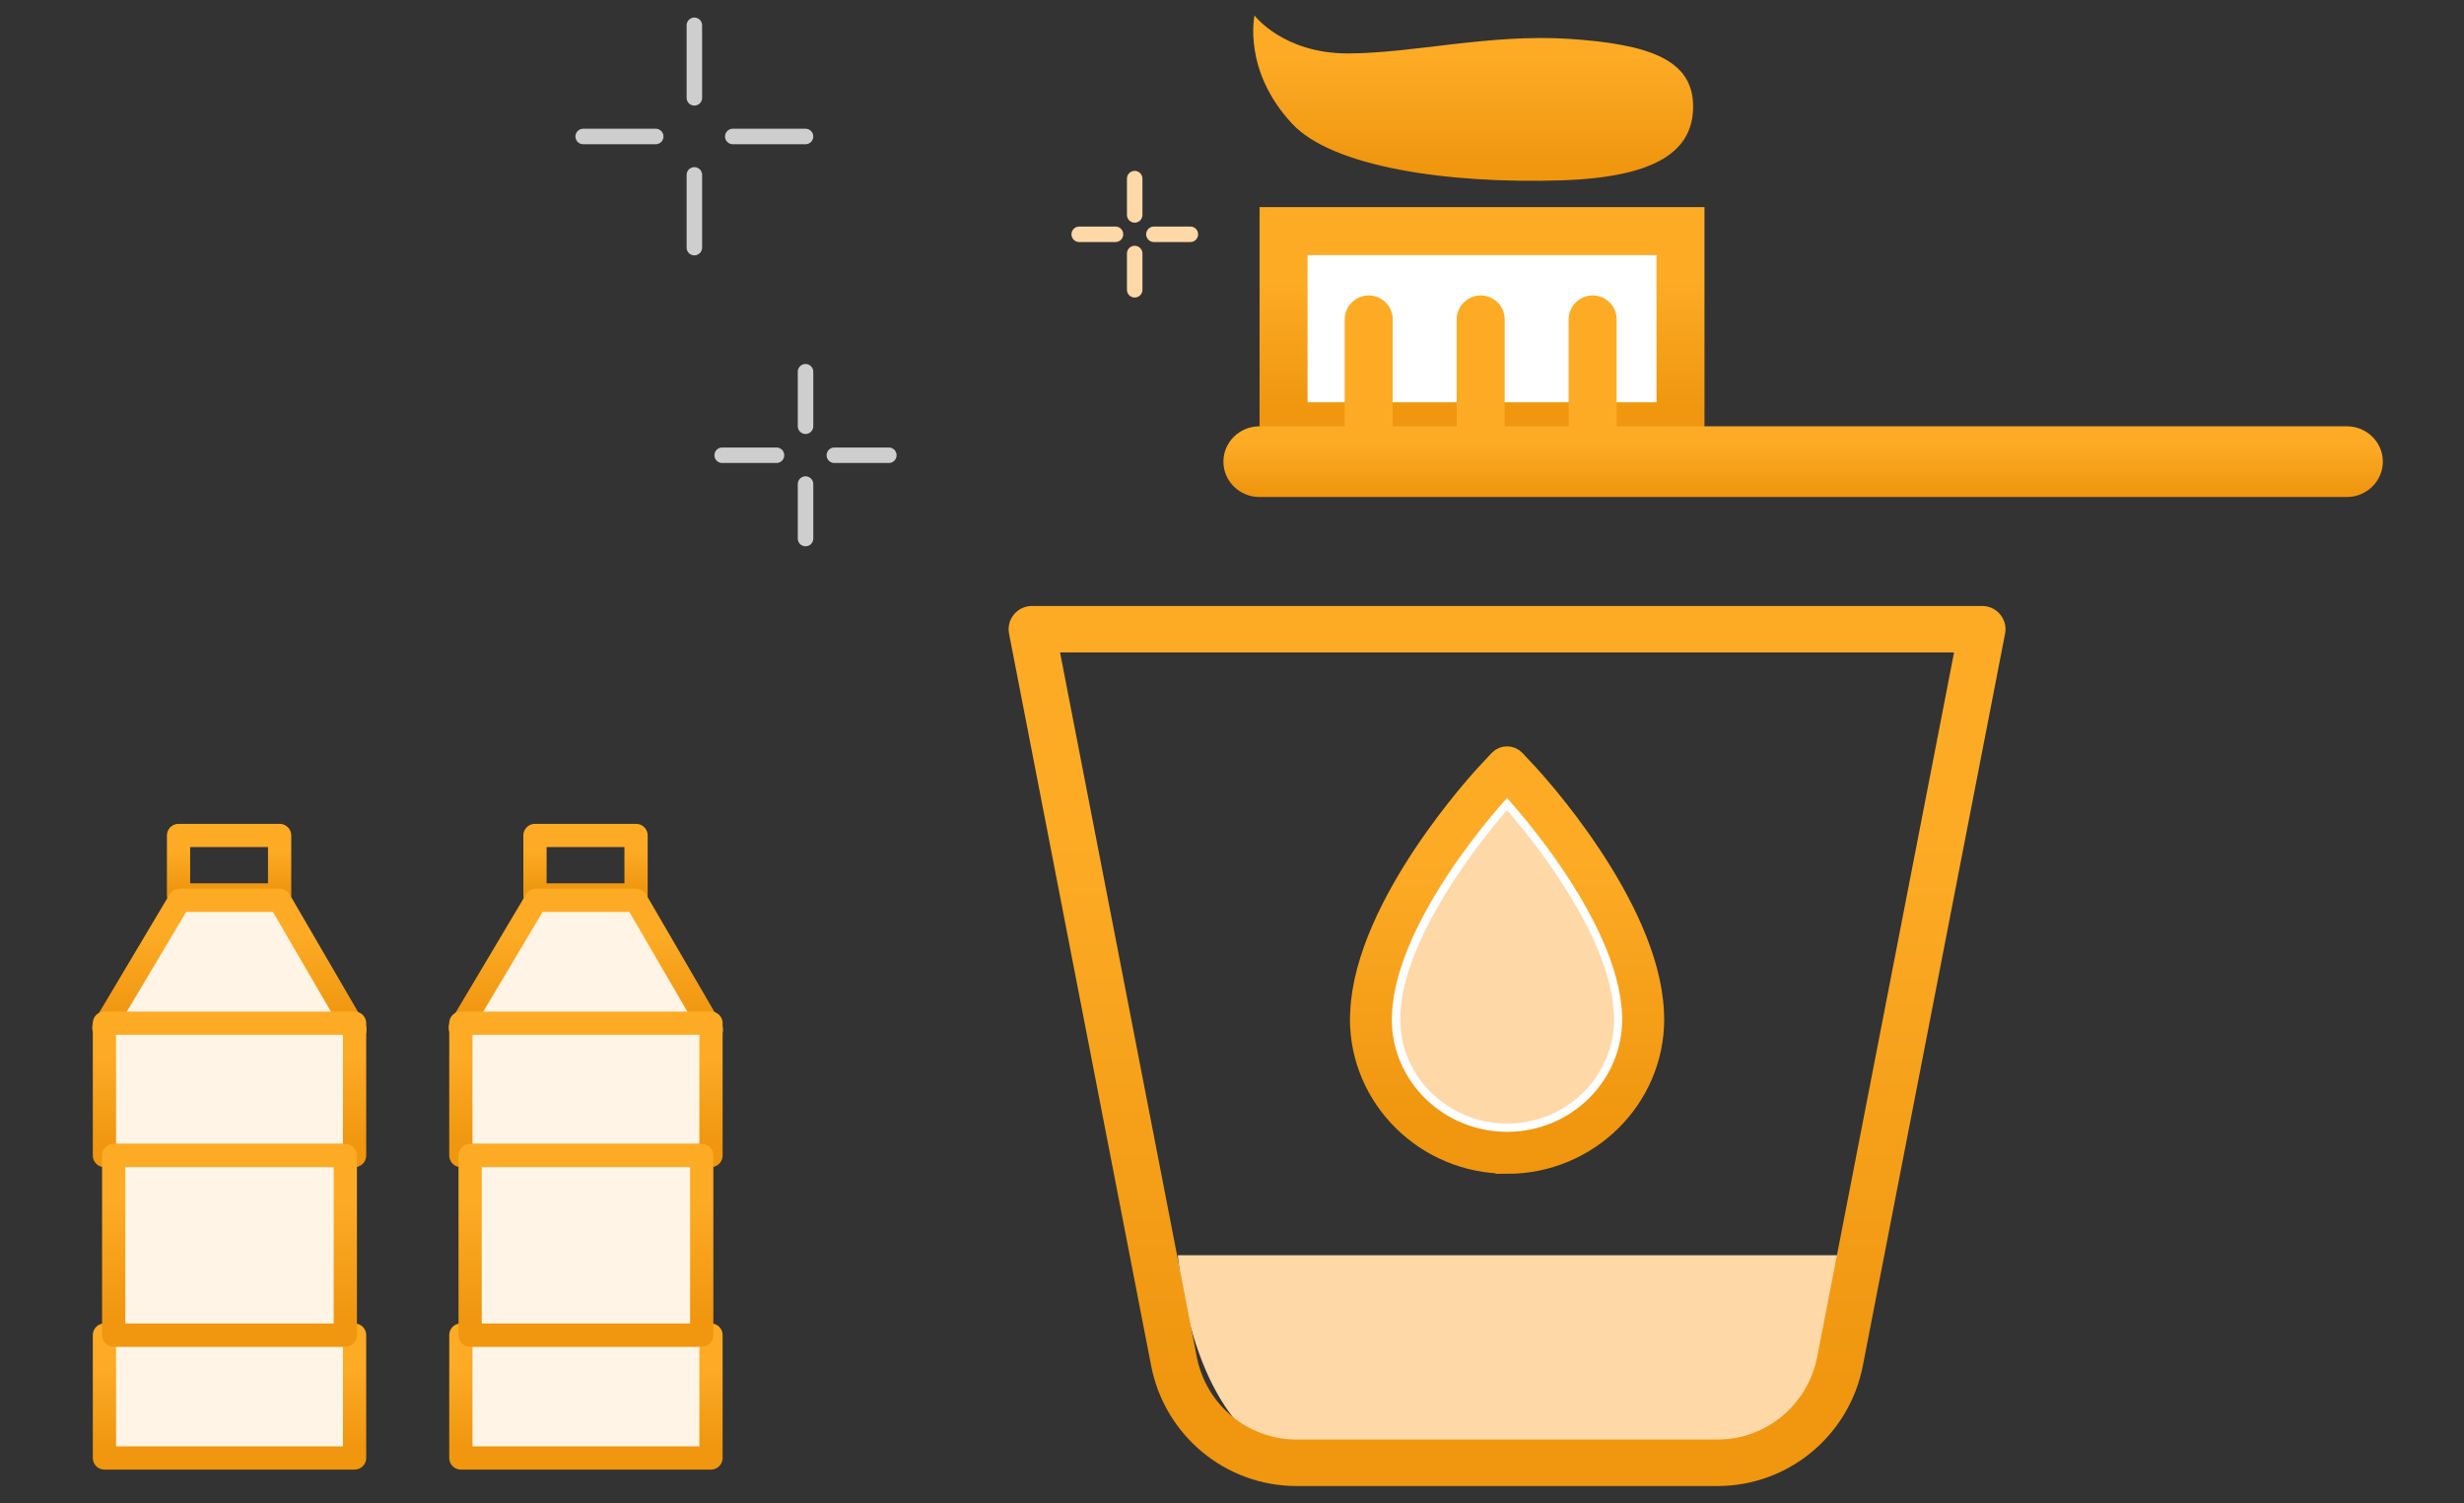 <svg width="159" height="97" viewBox="0 0 159 97" fill="none" xmlns="http://www.w3.org/2000/svg">
<rect x="0" y="0" width="159" height="97" fill="#333333" stroke="none"/>
<path d="M44.807 11.285V15.979" stroke="#CECECE" stroke-linecap="round" stroke-linejoin="round"/>
<path d="M44.807 1.633V6.314" stroke="#CECECE" stroke-linecap="round" stroke-linejoin="round"/>
<path d="M47.286 8.807H51.98" stroke="#CECECE" stroke-linecap="round" stroke-linejoin="round"/>
<path d="M37.633 8.807H42.314" stroke="#CECECE" stroke-linecap="round" stroke-linejoin="round"/>
<path d="M51.98 31.236V34.753" stroke="#CECECE" stroke-linecap="round" stroke-linejoin="round"/>
<path d="M51.98 23.988V27.505" stroke="#CECECE" stroke-linecap="round" stroke-linejoin="round"/>
<path d="M53.839 29.377H57.356" stroke="#CECECE" stroke-linecap="round" stroke-linejoin="round"/>
<path d="M46.602 29.377H50.107" stroke="#CECECE" stroke-linecap="round" stroke-linejoin="round"/>
<path d="M73.221 16.359V18.7" stroke="#FFD8A8" stroke-linecap="round" stroke-linejoin="round"/>
<path d="M73.221 11.527V13.868" stroke="#FFD8A8" stroke-linecap="round" stroke-linejoin="round"/>
<path d="M74.461 15.119H76.814" stroke="#FFD8A8" stroke-linecap="round" stroke-linejoin="round"/>
<path d="M69.641 15.119H71.981" stroke="#FFD8A8" stroke-linecap="round" stroke-linejoin="round"/>
<path d="M18.044 53.914H11.521V57.751H18.044V53.914Z" stroke="url(#paint0_linear_121_7890)" stroke-width="1.5" stroke-linecap="round" stroke-linejoin="round"/>
<path d="M22.904 66.448L18.044 58.098H11.587L6.697 66.314L22.904 66.448Z" fill="#FFF4E6" stroke="url(#paint1_linear_121_7890)" stroke-width="1.5" stroke-linecap="round" stroke-linejoin="round"/>
<path d="M22.88 86.154H6.739V94.084H22.88V86.154Z" fill="#FFF4E6" stroke="url(#paint2_linear_121_7890)" stroke-width="1.5" stroke-linecap="round" stroke-linejoin="round"/>
<path d="M22.88 66.027H6.739V74.566H22.88V66.027Z" fill="#FFF4E6" stroke="url(#paint3_linear_121_7890)" stroke-width="1.5" stroke-linecap="round" stroke-linejoin="round"/>
<path d="M22.282 74.566H7.337V86.155H22.282V74.566Z" fill="#FFF4E6" stroke="url(#paint4_linear_121_7890)" stroke-width="1.5" stroke-linecap="round" stroke-linejoin="round"/>
<path d="M41.044 53.914H34.522V57.751H41.044V53.914Z" stroke="url(#paint5_linear_121_7890)" stroke-width="1.5" stroke-linecap="round" stroke-linejoin="round"/>
<path d="M45.904 66.448L41.044 58.098H34.587L29.697 66.314L45.904 66.448Z" fill="#FFF4E6" stroke="url(#paint6_linear_121_7890)" stroke-width="1.5" stroke-linecap="round" stroke-linejoin="round"/>
<path d="M45.88 86.154H29.739V94.084H45.88V86.154Z" fill="#FFF4E6" stroke="url(#paint7_linear_121_7890)" stroke-width="1.5" stroke-linecap="round" stroke-linejoin="round"/>
<path d="M45.88 66.027H29.739V74.566H45.88V66.027Z" fill="#FFF4E6" stroke="url(#paint8_linear_121_7890)" stroke-width="1.5" stroke-linecap="round" stroke-linejoin="round"/>
<path d="M45.282 74.566H30.337V86.155H45.282V74.566Z" fill="#FFF4E6" stroke="url(#paint9_linear_121_7890)" stroke-width="1.5" stroke-linecap="round" stroke-linejoin="round"/>
<path d="M76 81C76.74 88.55 80.053 94 83.908 94H111.092C114.947 94 118.26 88.55 119 81H76Z" fill="#FFD8A8"/>
<path d="M66.586 40.605L75.755 87.846C76.495 91.649 79.806 94.395 83.66 94.395H110.831C114.685 94.395 117.996 91.649 118.735 87.846L127.913 40.605H66.586Z" stroke="url(#paint10_linear_121_7890)" stroke-width="3" stroke-linecap="round" stroke-linejoin="round"/>
<path d="M106.022 65.31C105.705 58.625 98.378 50.714 98.07 50.381L97.249 49.504L96.429 50.381C96.12 50.714 88.786 58.625 88.477 65.31L88.461 65.749C88.461 70.508 92.4 74.375 97.249 74.375C102.098 74.375 106.03 70.5 106.03 65.749C106.03 65.603 106.03 65.456 106.013 65.302L106.022 65.31Z" fill="white" stroke="url(#paint11_linear_121_7890)" stroke-width="1.5"/>
<path d="M97.25 74.991C92.076 74.991 87.86 70.849 87.86 65.756L87.877 65.301C88.201 58.397 95.674 50.315 95.991 49.974L96.811 49.097C97.039 48.853 97.461 48.853 97.689 49.097L98.509 49.974C98.826 50.315 106.298 58.389 106.623 65.285C106.631 65.447 106.639 65.61 106.639 65.764C106.639 70.857 102.432 74.999 97.25 74.999V74.991ZM97.25 50.396L96.868 50.803C96.559 51.127 89.379 58.892 89.079 65.35L89.062 65.78C89.062 70.191 92.734 73.789 97.25 73.789C101.766 73.789 105.429 70.191 105.429 65.764C105.429 65.634 105.429 65.496 105.413 65.35C105.112 58.884 97.932 51.127 97.624 50.803L97.242 50.396H97.25Z" fill="url(#paint12_linear_121_7890)" stroke="url(#paint13_linear_121_7890)" stroke-width="1.5"/>
<path d="M104.146 65.399C103.91 60.388 98.931 54.231 97.25 52.281C94.683 55.205 90.573 60.94 90.362 65.399V65.813C90.354 69.477 93.449 72.506 97.258 72.506C101.068 72.506 104.162 69.477 104.162 65.756C104.162 65.643 104.162 65.537 104.154 65.415V65.399H104.146Z" fill="#FFD8A8"/>
<path d="M108.441 14.914H82.827V27.508H108.441V14.914Z" fill="white" stroke="url(#paint14_linear_121_7890)" stroke-width="3.097" stroke-miterlimit="10"/>
<path d="M101.257 2.508C106.435 2.852 109.256 3.857 109.256 6.864C109.256 9.582 107.173 11.434 100.737 11.639C93.42 11.871 85.98 10.773 83.386 7.99C80.168 4.546 80.954 1 80.954 1C80.954 1 82.799 3.448 86.974 3.448C91.148 3.448 96.108 2.173 101.257 2.508Z" fill="url(#paint15_linear_121_7890)"/>
<path d="M88.322 20.613V27.839" stroke="url(#paint16_linear_121_7890)" stroke-width="3.097" stroke-miterlimit="10" stroke-linecap="round" stroke-linejoin="round"/>
<path d="M95.548 20.613V27.839" stroke="url(#paint17_linear_121_7890)" stroke-width="3.097" stroke-miterlimit="10" stroke-linecap="round" stroke-linejoin="round"/>
<path d="M102.773 20.613V27.839" stroke="url(#paint18_linear_121_7890)" stroke-width="3.097" stroke-miterlimit="10" stroke-linecap="round" stroke-linejoin="round"/>
<path d="M153.763 29.79C153.763 31.047 152.722 32.071 151.444 32.071H81.265C79.987 32.071 78.946 31.047 78.946 29.79C78.946 28.534 79.987 27.51 81.265 27.51H151.444C152.722 27.51 153.763 28.534 153.763 29.79Z" fill="url(#paint19_linear_121_7890)"/>
<defs>
<linearGradient id="paint0_linear_121_7890" x1="14.783" y1="49.787" x2="14.783" y2="57.431" gradientUnits="userSpaceOnUse">
<stop offset="0.661" stop-color="#FDAB25"/>
<stop offset="1" stop-color="#F0960F"/>
</linearGradient>
<linearGradient id="paint1_linear_121_7890" x1="14.801" y1="49.115" x2="14.801" y2="65.752" gradientUnits="userSpaceOnUse">
<stop offset="0.661" stop-color="#FDAB25"/>
<stop offset="1" stop-color="#F0960F"/>
</linearGradient>
<linearGradient id="paint2_linear_121_7890" x1="14.81" y1="77.624" x2="14.81" y2="93.423" gradientUnits="userSpaceOnUse">
<stop offset="0.661" stop-color="#FDAB25"/>
<stop offset="1" stop-color="#F0960F"/>
</linearGradient>
<linearGradient id="paint3_linear_121_7890" x1="14.81" y1="56.841" x2="14.81" y2="73.855" gradientUnits="userSpaceOnUse">
<stop offset="0.661" stop-color="#FDAB25"/>
<stop offset="1" stop-color="#F0960F"/>
</linearGradient>
<linearGradient id="paint4_linear_121_7890" x1="14.809" y1="62.099" x2="14.809" y2="85.189" gradientUnits="userSpaceOnUse">
<stop offset="0.661" stop-color="#FDAB25"/>
<stop offset="1" stop-color="#F0960F"/>
</linearGradient>
<linearGradient id="paint5_linear_121_7890" x1="37.782" y1="49.787" x2="37.782" y2="57.431" gradientUnits="userSpaceOnUse">
<stop offset="0.661" stop-color="#FDAB25"/>
<stop offset="1" stop-color="#F0960F"/>
</linearGradient>
<linearGradient id="paint6_linear_121_7890" x1="37.801" y1="49.115" x2="37.801" y2="65.752" gradientUnits="userSpaceOnUse">
<stop offset="0.661" stop-color="#FDAB25"/>
<stop offset="1" stop-color="#F0960F"/>
</linearGradient>
<linearGradient id="paint7_linear_121_7890" x1="37.81" y1="77.624" x2="37.81" y2="93.423" gradientUnits="userSpaceOnUse">
<stop offset="0.661" stop-color="#FDAB25"/>
<stop offset="1" stop-color="#F0960F"/>
</linearGradient>
<linearGradient id="paint8_linear_121_7890" x1="37.81" y1="56.841" x2="37.81" y2="73.855" gradientUnits="userSpaceOnUse">
<stop offset="0.661" stop-color="#FDAB25"/>
<stop offset="1" stop-color="#F0960F"/>
</linearGradient>
<linearGradient id="paint9_linear_121_7890" x1="37.809" y1="62.099" x2="37.809" y2="85.189" gradientUnits="userSpaceOnUse">
<stop offset="0.661" stop-color="#FDAB25"/>
<stop offset="1" stop-color="#F0960F"/>
</linearGradient>
<linearGradient id="paint10_linear_121_7890" x1="97.25" y1="-17.262" x2="97.25" y2="89.912" gradientUnits="userSpaceOnUse">
<stop offset="0.661" stop-color="#FDAB25"/>
<stop offset="1" stop-color="#F0960F"/>
</linearGradient>
<linearGradient id="paint11_linear_121_7890" x1="97.245" y1="22.748" x2="97.245" y2="72.302" gradientUnits="userSpaceOnUse">
<stop offset="0.661" stop-color="#FDAB25"/>
<stop offset="1" stop-color="#F0960F"/>
</linearGradient>
<linearGradient id="paint12_linear_121_7890" x1="97.25" y1="20.851" x2="97.25" y2="72.825" gradientUnits="userSpaceOnUse">
<stop offset="0.661" stop-color="#FDAB25"/>
<stop offset="1" stop-color="#F0960F"/>
</linearGradient>
<linearGradient id="paint13_linear_121_7890" x1="97.25" y1="20.851" x2="97.25" y2="72.825" gradientUnits="userSpaceOnUse">
<stop offset="0.661" stop-color="#FDAB25"/>
<stop offset="1" stop-color="#F0960F"/>
</linearGradient>
<linearGradient id="paint14_linear_121_7890" x1="95.634" y1="1.366" x2="95.634" y2="26.458" gradientUnits="userSpaceOnUse">
<stop offset="0.661" stop-color="#FDAB25"/>
<stop offset="1" stop-color="#F0960F"/>
</linearGradient>
<linearGradient id="paint15_linear_121_7890" x1="95.062" y1="-10.478" x2="95.062" y2="10.78" gradientUnits="userSpaceOnUse">
<stop offset="0.661" stop-color="#FDAB25"/>
<stop offset="1" stop-color="#F0960F"/>
</linearGradient>
<linearGradient id="paint16_linear_121_7890" x1="-nan" y1="-nan" x2="-nan" y2="-nan" gradientUnits="userSpaceOnUse">
<stop offset="0.661" stop-color="#FDAB25"/>
<stop offset="1" stop-color="#F0960F"/>
</linearGradient>
<linearGradient id="paint17_linear_121_7890" x1="-nan" y1="-nan" x2="-nan" y2="-nan" gradientUnits="userSpaceOnUse">
<stop offset="0.661" stop-color="#FDAB25"/>
<stop offset="1" stop-color="#F0960F"/>
</linearGradient>
<linearGradient id="paint18_linear_121_7890" x1="-nan" y1="-nan" x2="-nan" y2="-nan" gradientUnits="userSpaceOnUse">
<stop offset="0.661" stop-color="#FDAB25"/>
<stop offset="1" stop-color="#F0960F"/>
</linearGradient>
<linearGradient id="paint19_linear_121_7890" x1="116.355" y1="22.603" x2="116.355" y2="31.691" gradientUnits="userSpaceOnUse">
<stop offset="0.661" stop-color="#FDAB25"/>
<stop offset="1" stop-color="#F0960F"/>
</linearGradient>
</defs>
</svg>
